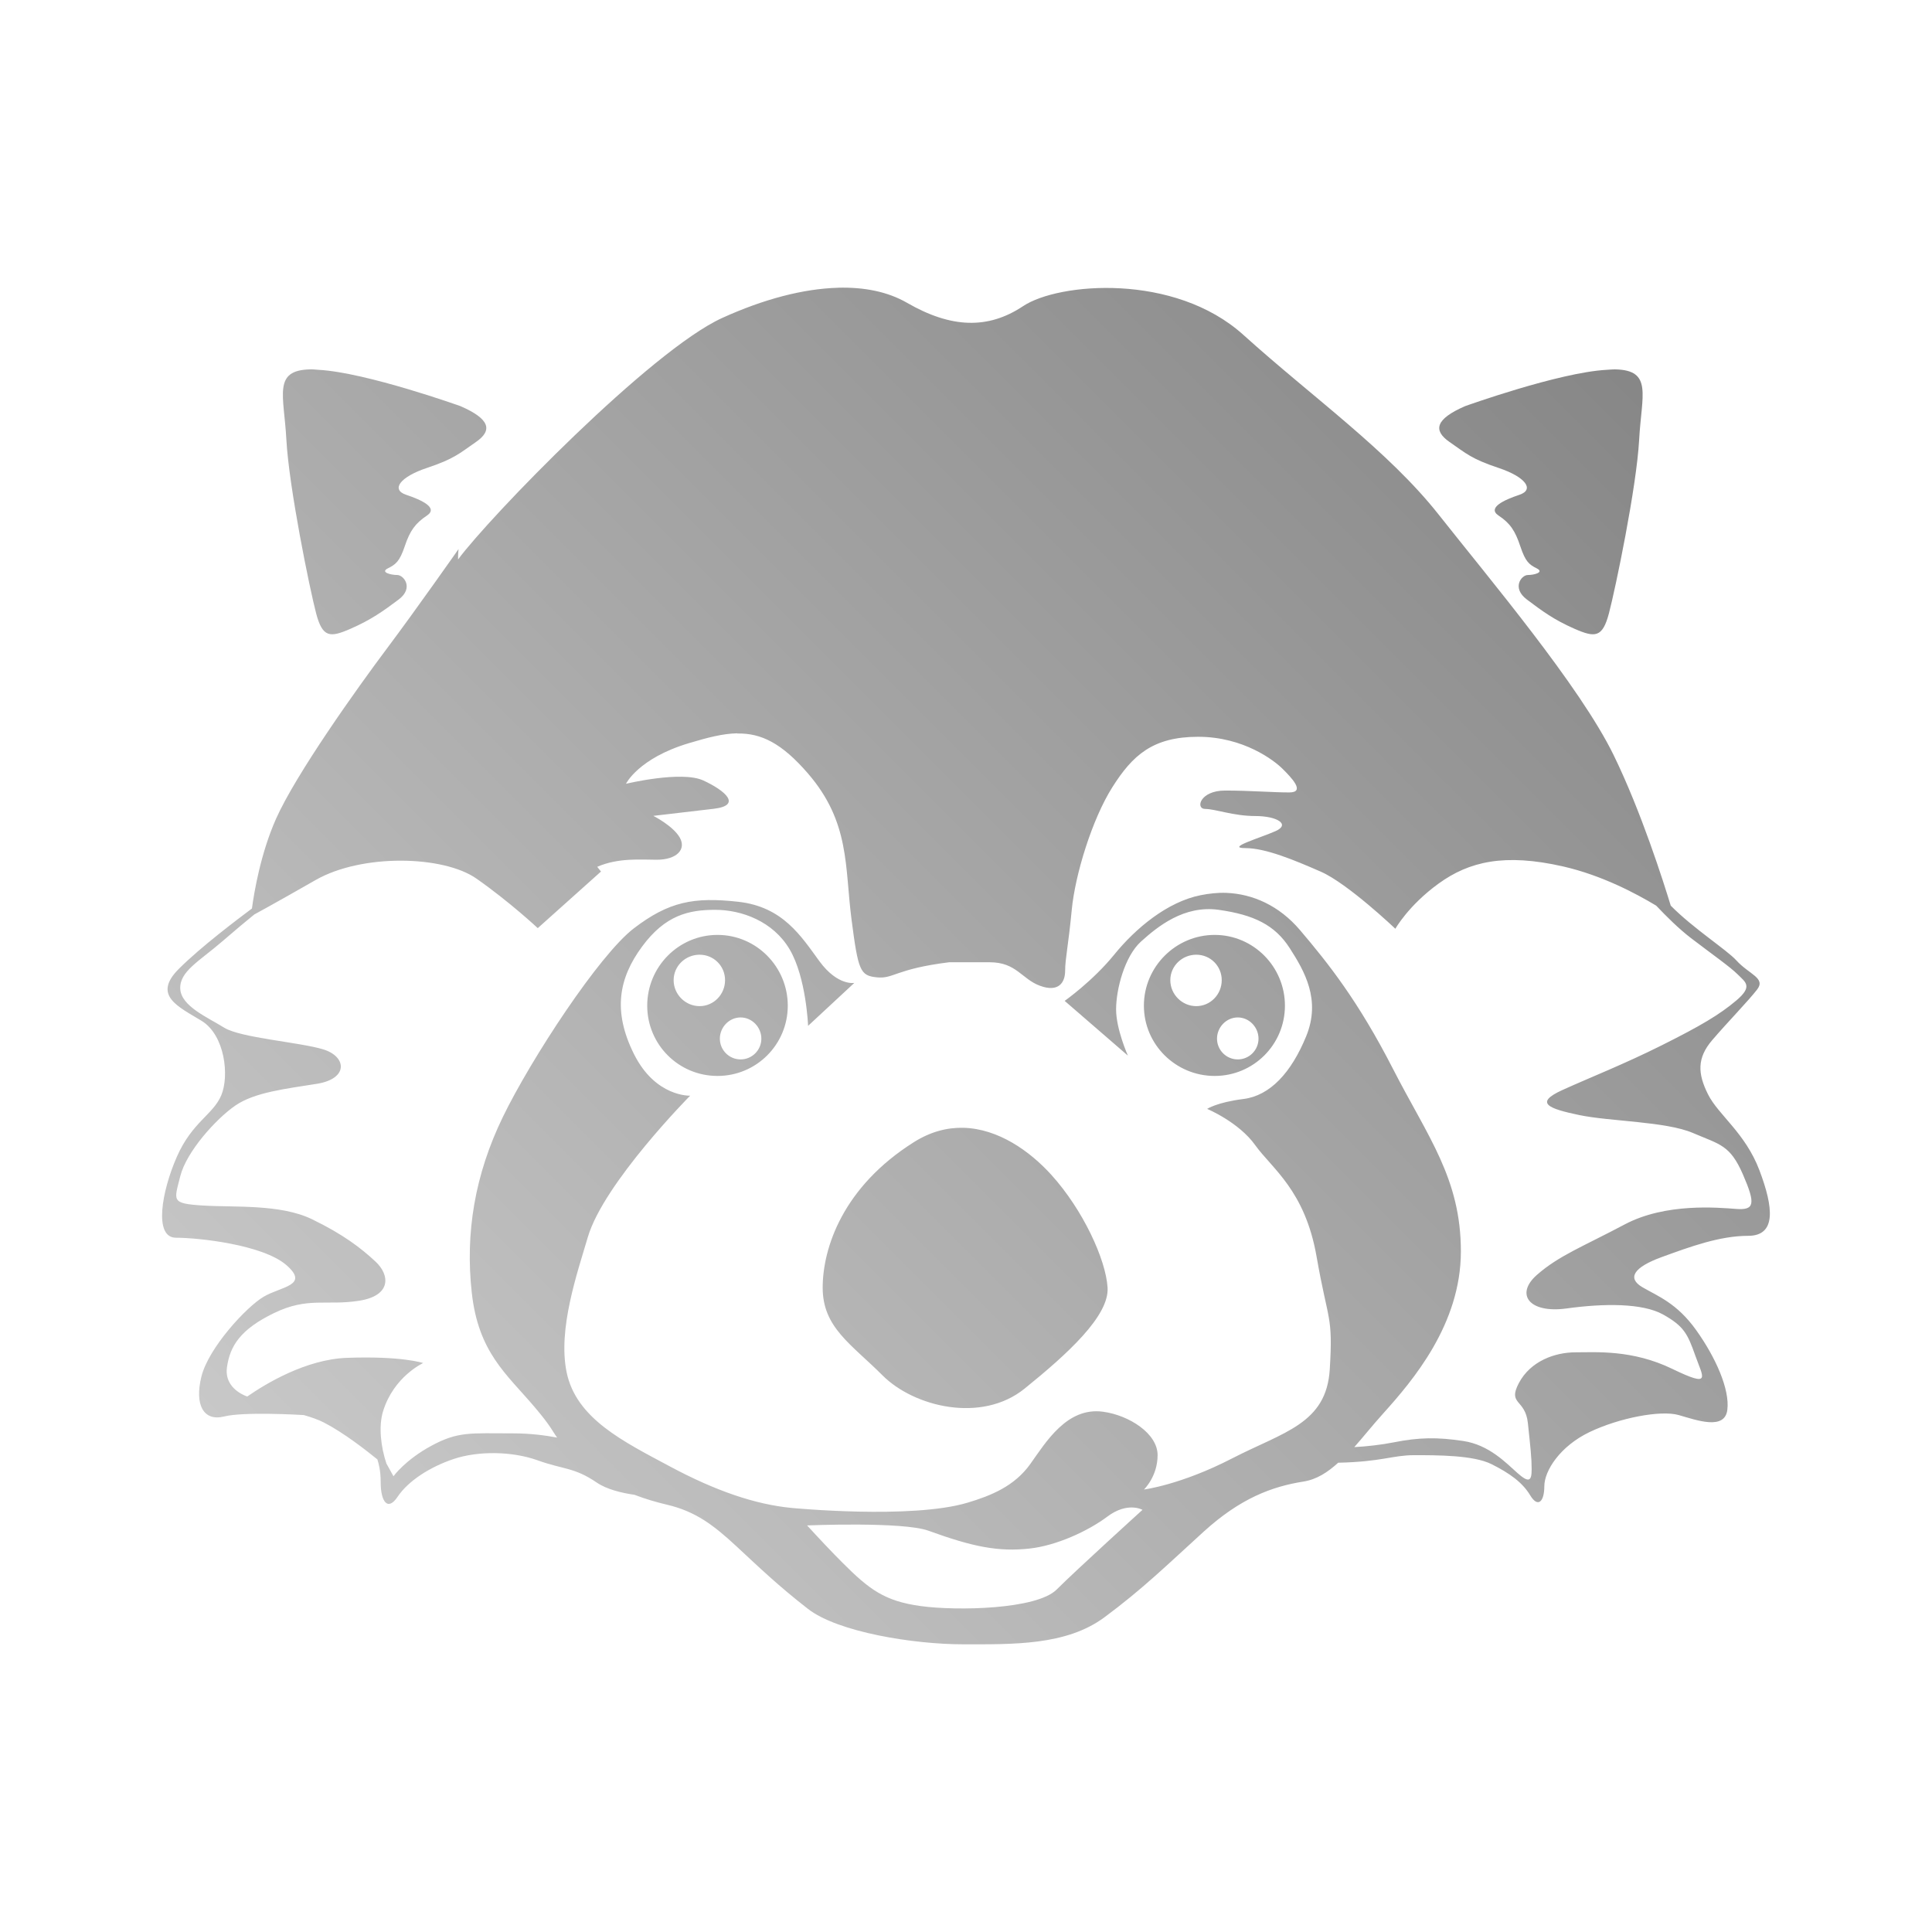 <?xml version="1.0" encoding="UTF-8" standalone="no"?>
<svg xmlns:dc="http://purl.org/dc/elements/1.1/"
     xmlns:cc="http://creativecommons.org/ns#"
     xmlns:rdf="http://www.w3.org/1999/02/22-rdf-syntax-ns#"
     xmlns:svg="http://www.w3.org/2000/svg"
     xmlns="http://www.w3.org/2000/svg"
     xmlns:xlink="http://www.w3.org/1999/xlink"
     width="128" height="128" version="1.1">
    <title>Ailurus Icons</title>
    <desc>This icon is a part of Clarity icon theme for gtk</desc>
    <defs>
        <linearGradient x1="0" y1="128" x2="128" y2="0" id="gradient" gradientUnits="userSpaceOnUse">
            <stop id="start" style="stop-color:#dbdbdb;stop-opacity:1" offset="0" />
            <stop id="stop" style="stop-color:#757575;stop-opacity:1" offset="1" />
        </linearGradient>
    </defs>
    <path d="m 55.505,19.065 c -2.278,0.066 -4.898,0.746 -7.656,2 -4.738,2.153 -15.467,13.239 -17.5,16 -0.007,-0.408 0.031,-0.688 0.031,-0.688 0,0 -2.774,3.959 -4.75,6.594 -1.976,2.634 -6.027,8.318 -7.344,11.281 -1.016,2.287 -1.451,4.863 -1.594,5.938 -0.92,0.69 -3.379,2.535 -4.844,4 -1.76,1.76 -0.057,2.49 1.5,3.438 1.557,0.948 1.854,3.651 1.312,4.938 -0.542,1.286 -1.922,1.761 -2.938,4.062 -1.015,2.302 -1.552,5.375 -0.062,5.375 1.489,0 5.755,0.459 7.312,1.812 1.557,1.354 -0.349,1.417 -1.5,2.094 -1.151,0.677 -3.651,3.386 -4.125,5.281 -0.474,1.895 0.146,2.995 1.5,2.656 1.298,-0.325 4.968,-0.113 5.281,-0.094 0.494,0.14 0.972,0.307 1.344,0.5 1.351,0.701 2.788,1.839 3.531,2.438 0.08,0.266 0.219,0.705 0.219,1.531 0,1.219 0.448,1.953 1.125,0.938 0.677,-1.015 2.094,-1.958 3.719,-2.5 1.625,-0.542 3.87,-0.515 5.562,0.094 1.692,0.609 2.417,0.453 3.906,1.469 0.665,0.453 1.639,0.688 2.5,0.812 0.724,0.279 1.464,0.493 2.156,0.656 1.866,0.439 3.057,1.323 4.594,2.75 1.537,1.427 2.774,2.619 4.75,4.156 1.976,1.537 6.988,2.344 10.281,2.344 3.293,0 6.819,0.085 9.344,-1.781 2.525,-1.866 4.179,-3.492 6.594,-5.688 2.415,-2.195 4.508,-2.983 6.594,-3.312 0.895,-0.141 1.608,-0.614 2.312,-1.25 2.901,-0.063 3.603,-0.5 5.031,-0.5 1.537,0 3.929,-0.004 5.125,0.594 1.196,0.598 2.05,1.208 2.562,2.062 0.512,0.854 0.938,0.431 0.938,-0.594 0,-1.025 1.036,-2.654 3,-3.594 1.964,-0.939 4.711,-1.467 5.906,-1.125 1.196,0.342 3.048,1.023 3.219,-0.344 0.171,-1.366 -0.781,-3.488 -2.062,-5.281 -1.281,-1.793 -2.538,-2.246 -3.562,-2.844 -1.025,-0.598 -0.598,-1.317 1.281,-2 1.879,-0.683 3.84,-1.406 5.719,-1.406 1.879,0 1.689,-1.867 0.75,-4.344 -0.939,-2.477 -2.723,-3.665 -3.406,-5.031 -0.683,-1.366 -0.744,-2.398 0.281,-3.594 1.025,-1.196 2.371,-2.575 2.969,-3.344 0.598,-0.769 -0.521,-0.998 -1.375,-1.938 -0.633,-0.697 -2.85,-2.111 -4.344,-3.625 -0.494,-1.616 -1.957,-6.229 -3.781,-9.969 -2.229,-4.57 -8.25,-11.702 -11.594,-15.938 -3.344,-4.236 -8.368,-7.782 -12.938,-11.906 -4.57,-4.124 -12.253,-3.467 -14.594,-1.906 -2.341,1.56 -4.789,1.453 -7.688,-0.219 -1.268,-0.731 -2.822,-1.051 -4.594,-1 z m -34.938,5.406 c -2.509,0.049 -1.754,1.694 -1.594,4.656 0.171,3.16 1.542,9.877 1.969,11.5 0.427,1.623 0.915,1.629 2.281,1.031 1.366,-0.598 2.163,-1.169 3.188,-1.938 1.025,-0.769 0.333,-1.625 -0.094,-1.625 -0.427,0 -1.137,-0.181 -0.625,-0.438 0.512,-0.256 0.783,-0.444 1.125,-1.469 0.342,-1.025 0.7,-1.519 1.469,-2.031 0.769,-0.512 -0.35,-1.033 -1.375,-1.375 -1.025,-0.342 -0.418,-1.183 1.375,-1.781 1.793,-0.598 2.14,-0.95 3.25,-1.719 1.11,-0.769 0.933,-1.521 -1.031,-2.375 0,0 -6.246,-2.235 -9.406,-2.406 -0.197,-0.011 -0.364,-0.035 -0.531,-0.031 z m 86.437,0 c -0.167,-0.003 -0.365,0.021 -0.562,0.031 -3.16,0.171 -9.375,2.406 -9.375,2.406 -1.964,0.854 -2.141,1.606 -1.031,2.375 1.11,0.769 1.457,1.121 3.25,1.719 1.793,0.598 2.4,1.44 1.375,1.781 -1.025,0.342 -2.144,0.863 -1.375,1.375 0.769,0.512 1.096,1.006 1.437,2.031 0.342,1.025 0.581,1.213 1.094,1.469 0.512,0.256 -0.167,0.438 -0.594,0.438 -0.427,0 -1.087,0.856 -0.062,1.625 1.025,0.769 1.79,1.34 3.156,1.938 1.366,0.598 1.854,0.591 2.281,-1.031 0.427,-1.623 1.829,-8.34 2,-11.5 0.16,-2.962 0.915,-4.607 -1.594,-4.656 z m -58.156,24.125 c 1.583,-0.027 2.946,0.636 4.688,2.656 2.787,3.232 2.429,6.17 2.875,9.625 0.446,3.455 0.573,3.764 1.688,3.875 1.115,0.111 1.214,-0.554 4.781,-1 l 2.688,0 c 1.783,0 2.118,1.117 3.344,1.562 1.226,0.446 1.656,-0.22 1.656,-1 0,-0.78 0.215,-1.691 0.438,-4.031 0.223,-2.341 1.35,-6.007 2.688,-8.125 1.338,-2.118 2.678,-3.344 5.688,-3.344 3.009,0 5.036,1.568 5.594,2.125 0.557,0.557 1.552,1.562 0.438,1.562 -1.115,0 -2.578,-0.125 -4.25,-0.125 -1.672,0 -1.981,1.219 -1.312,1.219 0.669,0 1.863,0.469 3.312,0.469 1.449,0 2.347,0.554 1.344,1 -1.003,0.446 -3.338,1.125 -2,1.125 1.338,0 3.217,0.782 5,1.562 1.783,0.78 4.938,3.781 4.938,3.781 0,0 0.869,-1.551 2.875,-3 2.006,-1.449 4.349,-2.017 8.25,-1.125 2.567,0.587 4.833,1.799 6.156,2.594 0.654,0.69 1.484,1.523 2.312,2.156 1.452,1.11 2.581,1.894 3.094,2.406 0.512,0.512 1.016,0.779 -0.094,1.719 -1.11,0.939 -2.375,1.688 -4.938,2.969 -2.562,1.281 -4.715,2.115 -6.594,2.969 -1.879,0.854 -0.925,1.229 1.125,1.656 2.05,0.427 5.738,0.419 7.531,1.188 1.793,0.769 2.458,0.786 3.312,2.75 0.854,1.964 0.758,2.367 -0.438,2.281 -1.196,-0.085 -4.673,-0.421 -7.406,1.031 -2.733,1.452 -4.361,2.063 -5.812,3.344 -1.452,1.281 -0.508,2.56 1.969,2.219 2.477,-0.342 5.04,-0.362 6.406,0.406 1.366,0.769 1.613,1.267 2.125,2.719 0.512,1.452 1.116,2.156 -1.531,0.875 -2.647,-1.281 -5.04,-1.094 -6.406,-1.094 -1.366,0 -2.981,0.579 -3.75,2.031 -0.769,1.452 0.423,1.034 0.594,2.656 0.171,1.623 0.25,2.294 0.25,3.062 0,0.769 -0.169,0.933 -0.938,0.25 -0.769,-0.683 -1.886,-1.869 -3.594,-2.125 -1.708,-0.256 -2.917,-0.248 -4.625,0.094 -0.837,0.167 -1.811,0.269 -2.594,0.312 0.592,-0.668 1.194,-1.428 1.906,-2.219 1.976,-2.195 5.156,-5.92 5.156,-10.75 0,-4.83 -2.195,-7.593 -4.5,-12.094 -2.305,-4.501 -4.29,-6.992 -6.156,-9.188 -1.4,-1.647 -3.151,-2.397 -4.875,-2.469 -0.575,-0.024 -1.17,0.046 -1.719,0.156 -2.195,0.439 -4.292,2.181 -5.719,3.938 -1.427,1.756 -3.281,3.062 -3.281,3.062 l 4.188,3.625 c 0,0 -0.781,-1.745 -0.781,-3.062 0,-1.317 0.559,-3.512 1.656,-4.5 1.098,-0.988 2.851,-2.423 5.156,-2.094 2.305,0.329 3.7,0.994 4.688,2.531 0.988,1.537 2.082,3.429 1.094,5.844 -0.988,2.415 -2.4,3.937 -4.156,4.156 -1.756,0.22 -2.406,0.656 -2.406,0.656 0,0 2.09,0.869 3.188,2.406 1.098,1.537 3.294,2.984 4.062,7.375 0.768,4.391 1.095,3.846 0.875,7.469 -0.22,3.622 -3.066,4.15 -6.469,5.906 -3.403,1.756 -5.844,2.062 -5.844,2.062 0,0 0.906,-0.854 0.906,-2.281 0,-1.427 -1.884,-2.643 -3.625,-2.875 -2.387,-0.318 -3.78,2.025 -4.812,3.469 -1.047,1.464 -2.589,2.09 -4.144,2.556 -3.727,1.118 -11.669,0.35 -11.669,0.35 -2.397,-0.229 -5.031,-1.126 -8.062,-2.75 -3.074,-1.647 -6.216,-3.168 -6.844,-6.25 -0.582,-2.857 0.694,-6.516 1.406,-8.938 1.055,-3.591 6.781,-9.375 6.781,-9.375 0,0 -2.292,0.104 -3.719,-2.75 -1.427,-2.854 -1.006,-5.039 0.531,-7.125 1.537,-2.086 3.087,-2.438 4.844,-2.438 1.756,0 3.84,0.759 4.938,2.625 1.098,1.866 1.219,5.062 1.219,5.062 l 3.062,-2.844 c 0,0 -1.105,0.209 -2.312,-1.438 -1.207,-1.647 -2.411,-3.608 -5.375,-3.938 -2.964,-0.329 -4.601,-0.006 -6.906,1.75 -2.305,1.756 -6.821,8.658 -8.688,12.5 -1.866,3.842 -2.502,7.705 -2.062,11.656 0.439,3.952 2.29,5.367 4.156,7.562 1.124,1.323 1.188,1.618 1.5,2.031 -0.699,-0.127 -1.663,-0.281 -2.969,-0.281 -2.776,0 -3.584,-0.135 -5.344,0.812 -1.76,0.948 -2.531,2.031 -2.531,2.031 l -0.469,-0.844 c -0.365,-1.098 -0.531,-2.456 -0.219,-3.469 0.71,-2.302 2.656,-3.188 2.656,-3.188 0,0 -1.407,-0.479 -5.062,-0.344 -2.722,0.101 -5.4,1.732 -6.594,2.562 -0.746,-0.271 -1.493,-0.896 -1.344,-1.938 0.203,-1.422 0.891,-2.511 3.125,-3.594 2.234,-1.083 3.459,-0.474 5.625,-0.812 2.166,-0.338 2.041,-1.714 1.094,-2.594 -0.948,-0.88 -2.12,-1.797 -4.219,-2.812 -2.099,-1.015 -5.151,-0.771 -7.25,-0.906 -2.099,-0.135 -1.875,-0.313 -1.469,-1.938 0.406,-1.625 2.37,-3.807 3.656,-4.688 1.286,-0.88 3.308,-1.099 5.406,-1.438 2.099,-0.338 1.963,-1.807 0.406,-2.281 -1.557,-0.474 -5.479,-0.761 -6.562,-1.438 -1.083,-0.677 -2.839,-1.412 -2.906,-2.562 -0.068,-1.151 1.261,-1.839 2.75,-3.125 0.937,-0.809 1.647,-1.399 2.156,-1.812 0.116,-0.064 1.143,-0.613 4.062,-2.281 3.074,-1.756 8.461,-1.631 10.656,-0.094 2.195,1.537 4.062,3.281 4.062,3.281 l 4.188,-3.75 c 0,0 -0.216,-0.266 -0.25,-0.312 1.403,-0.613 2.901,-0.469 3.938,-0.469 1.338,0 1.977,-0.689 1.531,-1.469 -0.446,-0.78 -1.75,-1.438 -1.75,-1.438 0,0 2.105,-0.246 4,-0.469 1.895,-0.223 0.762,-1.206 -0.688,-1.875 -1.449,-0.669 -5.125,0.219 -5.125,0.219 0,0 0.812,-1.684 4.156,-2.688 1.254,-0.376 2.269,-0.64 3.219,-0.656 z m -1.312,13.344 c -2.576,0 -4.656,2.111 -4.656,4.688 0,2.576 2.08,4.656 4.656,4.656 2.576,0 4.656,-2.08 4.656,-4.656 0,-2.576 -2.08,-4.688 -4.656,-4.688 z m 32.938,0 c -2.576,0 -4.688,2.111 -4.688,4.688 0,2.576 2.111,4.656 4.688,4.656 2.576,0 4.656,-2.08 4.656,-4.656 0,-2.576 -2.08,-4.688 -4.656,-4.688 z m -34.125,1.312 c 0.94,0 1.688,0.748 1.688,1.688 0,0.94 -0.748,1.719 -1.688,1.719 -0.94,0 -1.719,-0.779 -1.719,-1.719 0,-0.94 0.779,-1.688 1.719,-1.688 z m 32.906,0 c 0.94,0 1.688,0.748 1.688,1.688 0,0.94 -0.748,1.719 -1.688,1.719 -0.94,0 -1.719,-0.779 -1.719,-1.719 0,-0.94 0.779,-1.688 1.719,-1.688 z m -30.188,4.156 c 0.758,0 1.375,0.648 1.375,1.406 0,0.758 -0.617,1.375 -1.375,1.375 -0.758,0 -1.375,-0.617 -1.375,-1.375 0,-0.758 0.617,-1.406 1.375,-1.406 z m 32.938,0 c 0.758,0 1.375,0.648 1.375,1.406 0,0.758 -0.617,1.375 -1.375,1.375 -0.758,0 -1.375,-0.617 -1.375,-1.375 0,-0.758 0.617,-1.406 1.375,-1.406 z m -18.188,7.312 c -1.054,-0.026 -2.152,0.251 -3.25,0.938 -4.72,2.964 -6.062,7.022 -6.062,9.656 0,2.634 1.883,3.727 3.969,5.812 2.086,2.086 6.552,3.18 9.406,0.875 2.854,-2.305 5.61,-4.821 5.5,-6.688 -0.11,-1.866 -1.633,-5.164 -3.719,-7.469 -1.434,-1.585 -3.525,-3.068 -5.844,-3.125 z m 11.219,25.156 c 0.414,0.013 0.656,0.156 0.656,0.156 0,0 -4.37,3.964 -5.688,5.281 -1.317,1.317 -6.585,1.423 -9,1.094 -2.415,-0.329 -3.431,-1.119 -5.188,-2.875 -0.715,-0.715 -1.543,-1.594 -2.344,-2.469 0,0 6.35,-0.264 8.038,0.35 2.946,1.071 4.641,1.411 6.712,1.181 1.749,-0.192 3.839,-1.137 5.156,-2.125 0.659,-0.494 1.242,-0.607 1.656,-0.594 z" style="fill:url(#gradient);fill-opacity:1;stroke:none" />
</svg>